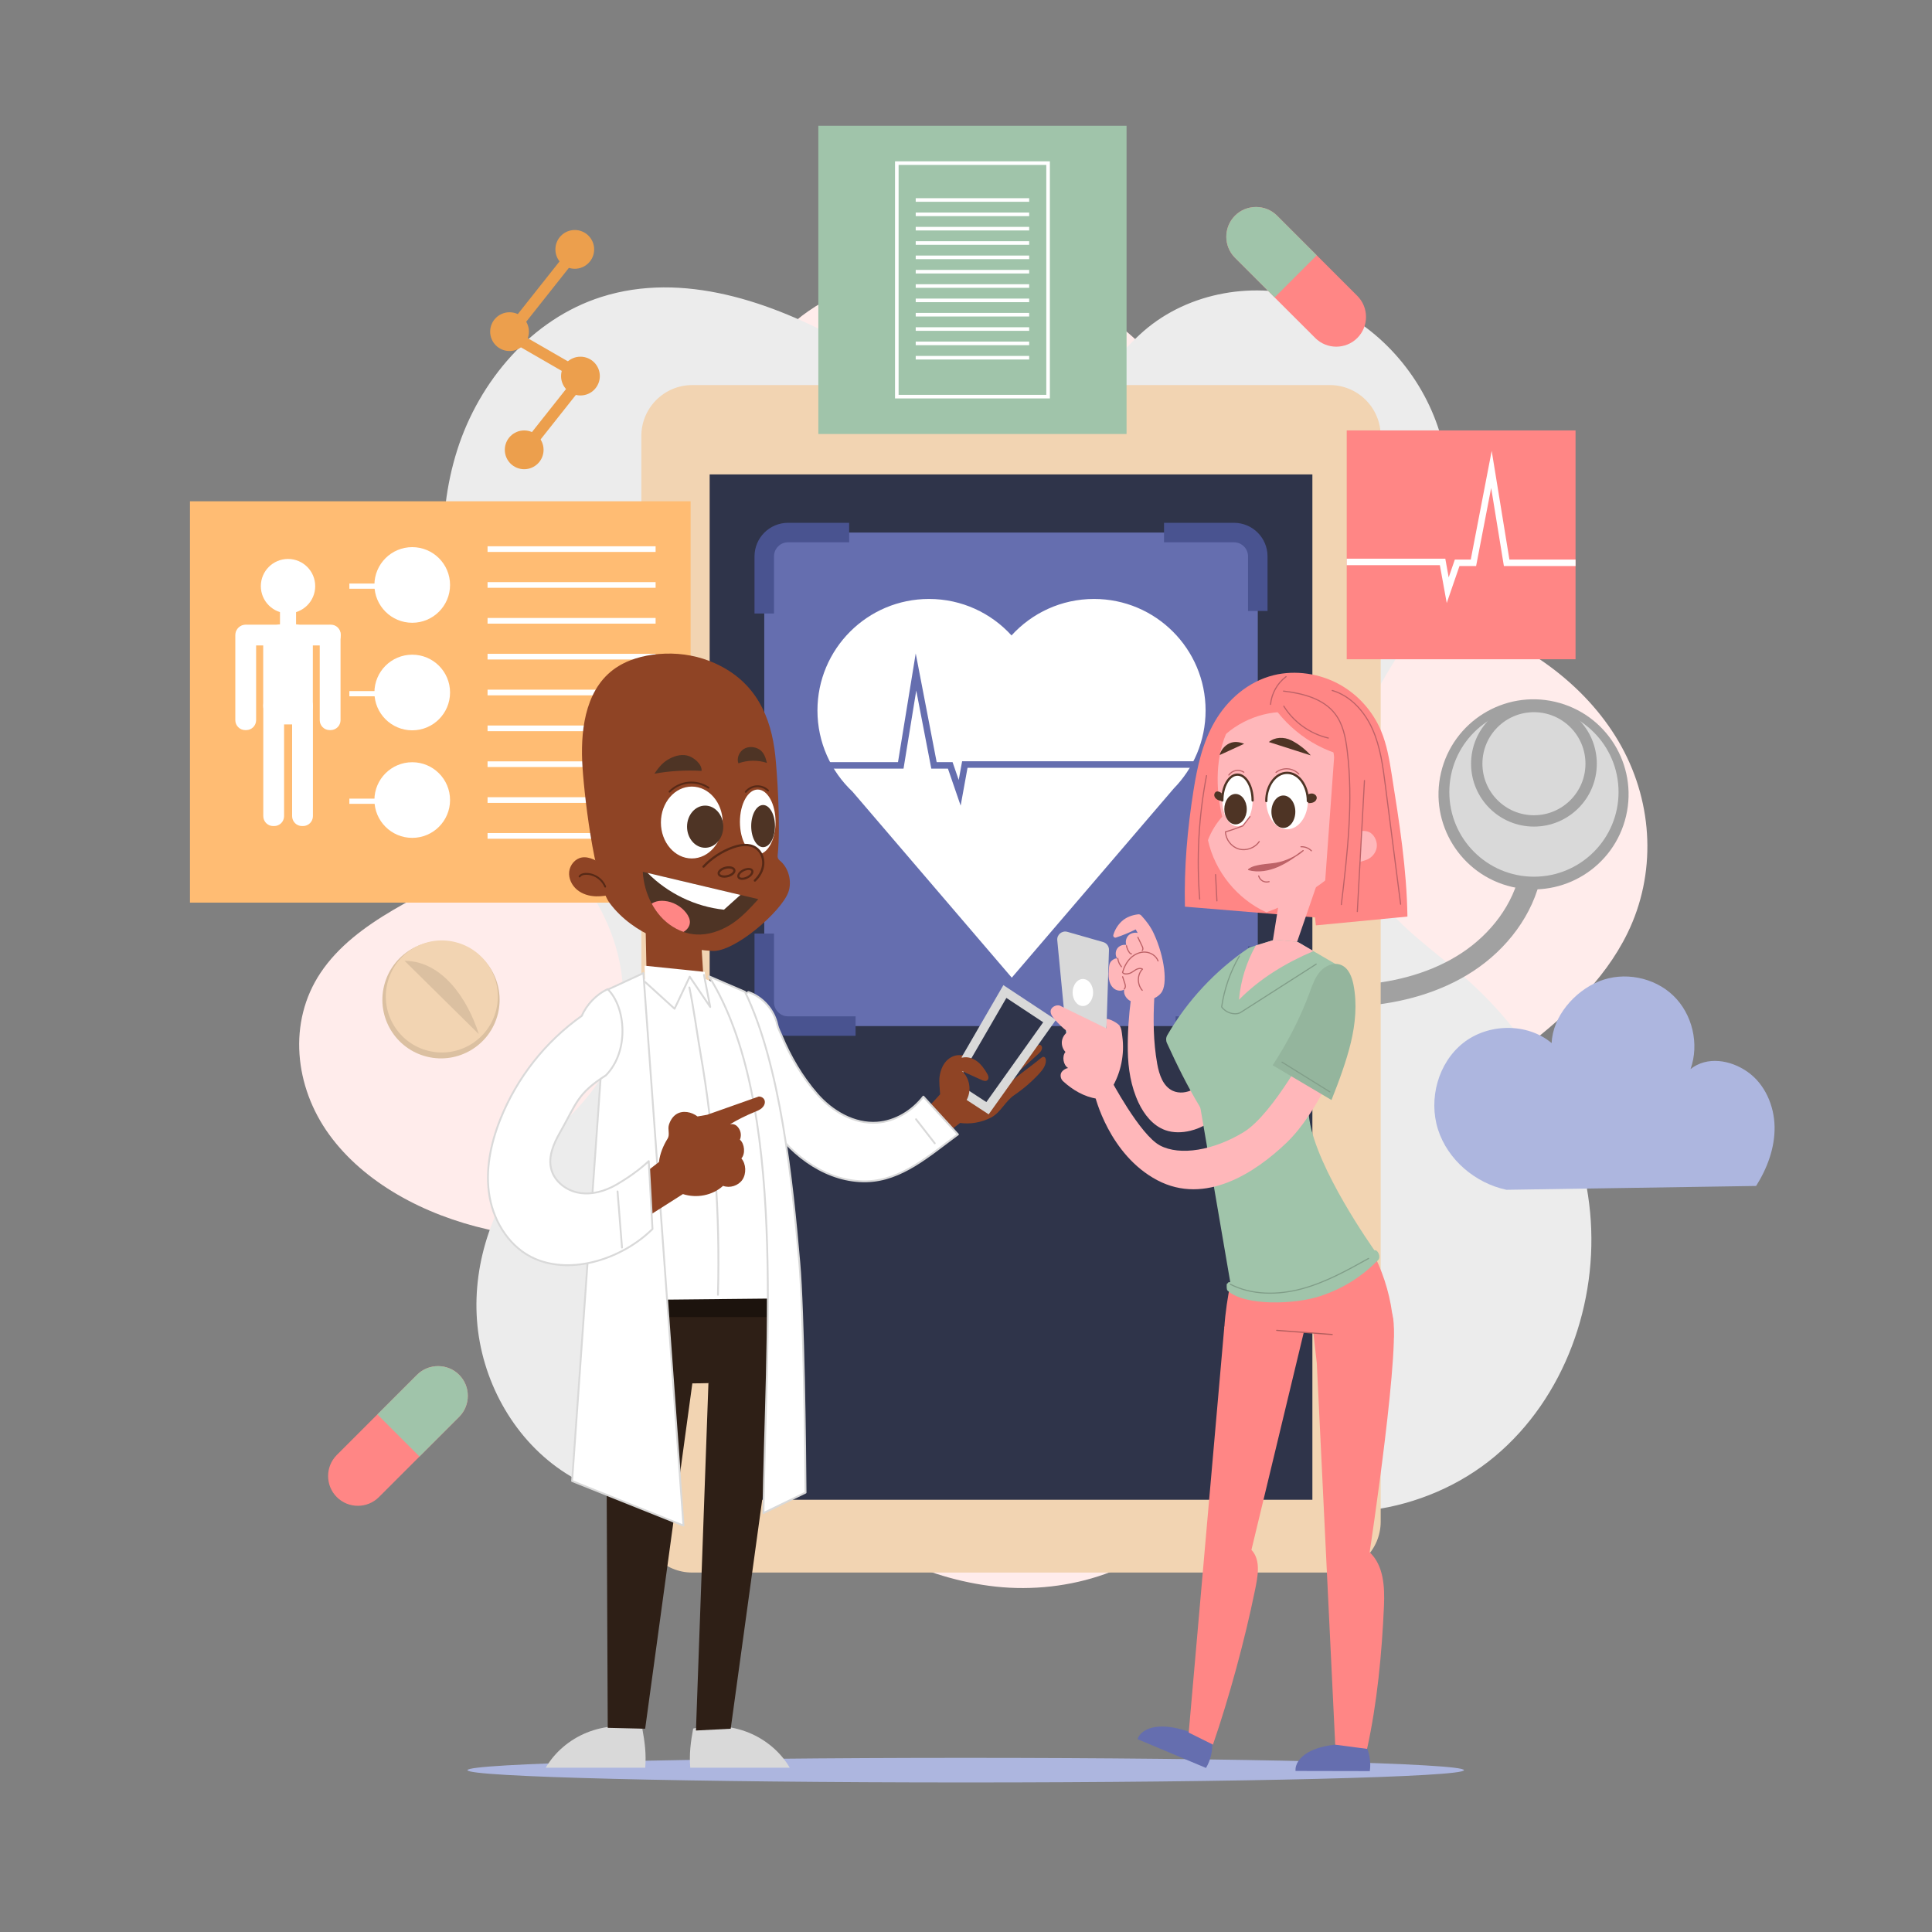 <?xml version="1.0" encoding="utf-8"?>
<!-- Generator: Adobe Illustrator 27.5.0, SVG Export Plug-In . SVG Version: 6.00 Build 0)  -->
<svg version="1.1" xmlns="http://www.w3.org/2000/svg" xmlns:xlink="http://www.w3.org/1999/xlink" x="0px" y="0px"
	 viewBox="0 0 500 500" style="enable-background:new 0 0 500 500;" xml:space="preserve">
<rect x="0" y="0" width="500" height="500" fill="#808080" stroke="none"/>
<g id="BACKGROUND">
	<g>
		<path style="fill:#FFECEB;" d="M126.198,318.161c-16.462-3.723-31.939-12.055-40.983-24.505
			c-9.044-12.45-10.758-29.191-2.242-41.916c9.092-13.587,27.11-20.246,42.326-28.822c31.915-17.987,54.448-47.926,60.525-80.419
			c3.664-19.588,2.359-41.546,17.148-56.73c7.548-7.749,18.58-12.62,30.071-14.634c18.708-3.28,38.995,0.932,53.932,11.197
			c14.938,10.265,24.248,26.393,24.751,42.874c0.362,11.839,14.142,21.206,26.782,25.796c12.64,4.59,26.636,5.685,39.507,9.769
			c18.008,5.713,33.432,17.512,41.653,32.484c8.22,14.971,8.986,32.968,1.53,48.235c-12.272,25.127-42.895,38.995-65.26,58.245
			c-19.523,16.805-33.215,38.6-38.887,61.896c-2.518,10.346-3.62,21.279-9.864,30.372c-9.712,14.145-30.579,20.661-49.471,18.611
			c-18.892-2.05-35.835-11.37-49.583-22.747c-13.748-11.377-24.859-24.87-36.967-37.562
			C159.059,337.614,144.617,322.327,126.198,318.161z"/>
		<path style="fill:#ECECEC;" d="M320.907,385.166c20.808,10.929,47.945,6.817,65.971-8.265c18.026-15.082,26.85-39.75,24.641-63.15
			c-2.209-23.4-14.738-45.233-32.399-60.741c-8.523-7.484-18.432-13.87-24.305-23.575c-6.958-11.498-7.085-26.115-3.391-39.037
			c3.694-12.922,13.54-23.707,18.737-36.102c5.983-14.272,6.848-30.811,1.439-45.311c-5.409-14.499-17.272-26.663-31.964-31.525
			c-14.692-4.862-31.933-1.948-43.621,8.195c-5.798,5.031-10.237,11.66-16.746,15.729c-9.203,5.753-21.141,5.38-31.457,2.01
			s-19.511-9.401-28.998-14.673c-19.274-10.711-42.169-18.554-63.183-11.874c-17.98,5.716-31.617,21.686-37.317,39.671
			c-5.7,17.985-4.172,37.673,1.279,55.735c5.452,18.062,13.296,35.96,26.203,49.72c7.031,7.496,12.398,16.712,14.503,26.771
			c2.106,10.059,0.785,20.965-4.488,29.785c-4.699,7.86-12.137,13.644-18.051,20.637c-9.899,11.706-15.432,27.212-14.319,42.502
			c1.112,15.29,9.094,30.118,21.736,38.789c12.642,8.671,29.787,10.703,43.796,4.477c20.796-9.243,42.272-11.907,64.958-13.703
			C276.619,369.435,300.76,374.585,320.907,385.166z"/>
	</g>
</g>
<g id="OBJECTS">
	<g>
		<path style="fill:none;stroke:#A1A1A1;stroke-width:5.566;stroke-miterlimit:10;" d="M290.37,235.042
			c16.238,15.87,39.474,24.306,62.111,22.551c9.625-0.747,19.261-3.321,27.324-8.63c8.064-5.309,14.433-13.539,16.334-23.004"/>
		<g>
			
				<ellipse transform="matrix(0.227 -0.974 0.974 0.227 106.388 545.537)" style="fill:#A1A1A1;" cx="396.982" cy="205.725" rx="24.591" ry="24.591"/>
			<circle style="fill:#D9D9D9;" cx="396.982" cy="204.99" r="21.899"/>
			<circle style="fill:#A1A1A1;" cx="396.982" cy="197.65" r="16.271"/>
			<circle style="fill:#D9D9D9;" cx="396.982" cy="197.65" r="13.335"/>
		</g>
	</g>
	<g>
		<g>
			<path style="fill:#F2D4B2;" d="M344.136,406.977H179.167c-7.283,0-13.187-5.904-13.187-13.187V112.841
				c0-7.283,5.904-13.187,13.187-13.187h164.969c7.283,0,13.187,5.904,13.187,13.187V393.79
				C357.323,401.073,351.419,406.977,344.136,406.977z"/>
			<rect x="183.659" y="122.777" style="fill:#2F344A;" width="155.985" height="265.359"/>
		</g>
		<g>
			<path style="fill:#656EAF;" d="M318.184,265.55H205.119c-4.048,0-7.33-3.282-7.33-7.33V145.155c0-4.048,3.282-7.33,7.33-7.33
				h113.065c4.048,0,7.33,3.282,7.33,7.33V258.22C325.514,262.268,322.232,265.55,318.184,265.55z"/>
			<g>
				<path style="fill:none;stroke:#495390;stroke-width:5.045;stroke-miterlimit:10;" d="M221.423,265.55h-17.471
					c-3.404,0-6.163-2.759-6.163-6.163v-17.786"/>
				<path style="fill:none;stroke:#495390;stroke-width:5.045;stroke-miterlimit:10;" d="M325.514,244.927v14.46
					c0,3.404-2.759,6.163-6.163,6.163h-15.106"/>
				<path style="fill:none;stroke:#495390;stroke-width:5.045;stroke-miterlimit:10;" d="M301.251,137.825h18.1
					c3.404,0,6.163,2.759,6.163,6.163v14.127"/>
				<path style="fill:none;stroke:#495390;stroke-width:5.045;stroke-miterlimit:10;" d="M197.789,158.78v-14.792
					c0-3.403,2.759-6.163,6.163-6.163h15.809"/>
			</g>
			<g>
				<path style="fill:#FFFFFF;" d="M303.743,204.089c5.109-5.208,8.263-12.34,8.263-20.212c0-15.944-12.925-28.869-28.87-28.869
					c-8.463,0-16.075,3.642-21.355,9.443c-5.281-5.801-12.893-9.443-21.356-9.443c-15.944,0-28.87,12.925-28.87,28.869
					c0,8.276,3.488,15.733,9.067,20.996l41.224,48.145L303.743,204.089z"/>
				<polyline style="fill:none;stroke:#656EAF;stroke-width:1.682;stroke-miterlimit:10;" points="209.782,198.081 
					233.117,198.081 237.056,173.911 241.713,198.081 245.926,198.081 248.365,205.177 249.696,197.859 314.691,197.859 				"/>
			</g>
		</g>
	</g>
	<g>
		<rect x="49.165" y="129.732" style="fill:#FFBC73;" width="129.56" height="103.868"/>
		<g>
			<g>
				<g>
					<path style="fill:#FFFFFF;" d="M81.575,151.692c0,3.885-3.149,7.035-7.035,7.035c-3.885,0-7.035-3.15-7.035-7.035
						c0-3.885,3.149-7.035,7.035-7.035C78.425,144.657,81.575,147.807,81.575,151.692z"/>
					<rect x="72.461" y="156.28" style="fill:#FFFFFF;" width="4.16" height="7.83"/>
					<path style="fill:#FFFFFF;" d="M76.018,187.477h-2.956c-2.72,0-4.945-2.225-4.945-4.945v-16.046
						c0-2.72,2.225-4.945,4.945-4.945h2.956c2.72,0,4.945,2.225,4.945,4.945v16.046C80.963,185.252,78.738,187.477,76.018,187.477z"
						/>
					<path style="fill:#FFFFFF;" d="M70.964,213.78h-0.27c-1.406,0-2.556-1.15-2.556-2.556v-28.653c0-1.406,1.15-2.557,2.556-2.557
						h0.27c1.406,0,2.556,1.15,2.556,2.557v28.653C73.521,212.63,72.37,213.78,70.964,213.78z"/>
					<path style="fill:#FFFFFF;" d="M78.427,213.78h-0.27c-1.406,0-2.557-1.15-2.557-2.556v-28.653c0-1.406,1.15-2.557,2.557-2.557
						h0.27c1.406,0,2.557,1.15,2.557,2.557v28.653C80.984,212.63,79.833,213.78,78.427,213.78z"/>
				</g>
				<g>
					<path style="fill:#FFFFFF;" d="M85.574,188.945h-0.27c-1.406,0-2.557-1.15-2.557-2.557v-22.047
						c0-1.406,1.151-2.557,2.557-2.557h0.27c1.406,0,2.557,1.15,2.557,2.557v22.047C88.131,187.795,86.98,188.945,85.574,188.945z"
						/>
					<path style="fill:#FFFFFF;" d="M63.726,188.945h-0.27c-1.406,0-2.556-1.15-2.556-2.557v-22.047c0-1.406,1.15-2.557,2.556-2.557
						h0.27c1.406,0,2.557,1.15,2.557,2.557v22.047C66.282,187.795,65.132,188.945,63.726,188.945z"/>
					<path style="fill:#FFFFFF;" d="M88.182,164.219v0.27c0,1.406-1.151,2.557-2.557,2.557H63.578c-1.406,0-2.556-1.15-2.556-2.557
						v-0.27c0-1.406,1.15-2.557,2.556-2.557h22.047C87.031,161.663,88.182,162.813,88.182,164.219z"/>
				</g>
			</g>
			<g>
				<g>
					<circle style="fill:#FFFFFF;" cx="106.686" cy="151.386" r="9.787"/>
					<rect x="90.414" y="151.019" style="fill:#FFFFFF;" width="9.42" height="1.346"/>
				</g>
				<g>
					<circle style="fill:#FFFFFF;" cx="106.686" cy="179.219" r="9.787"/>
					<rect x="90.414" y="178.852" style="fill:#FFFFFF;" width="9.42" height="1.346"/>
				</g>
				<g>
					<circle style="fill:#FFFFFF;" cx="106.686" cy="207.052" r="9.787"/>
					<rect x="90.414" y="206.685" style="fill:#FFFFFF;" width="9.42" height="1.346"/>
				</g>
			</g>
			<g>
				<rect x="126.179" y="141.375" style="fill:#FFFFFF;" width="43.492" height="1.468"/>
				<rect x="126.179" y="150.652" style="fill:#FFFFFF;" width="43.492" height="1.468"/>
				<rect x="126.179" y="159.93" style="fill:#FFFFFF;" width="43.492" height="1.468"/>
				<rect x="126.179" y="169.207" style="fill:#FFFFFF;" width="43.492" height="1.468"/>
				<rect x="126.179" y="178.485" style="fill:#FFFFFF;" width="43.492" height="1.468"/>
				<rect x="126.179" y="187.762" style="fill:#FFFFFF;" width="43.492" height="1.468"/>
				<rect x="126.179" y="197.04" style="fill:#FFFFFF;" width="43.492" height="1.468"/>
				<rect x="126.179" y="206.318" style="fill:#FFFFFF;" width="43.492" height="1.468"/>
				<rect x="126.179" y="215.595" style="fill:#FFFFFF;" width="43.492" height="1.468"/>
			</g>
		</g>
	</g>
	<g>
		<rect x="348.532" y="111.395" style="fill:#FF8685;" width="59.219" height="59.219"/>
		<polygon style="fill:#FFFFFF;" points="407.751,144.813 407.751,146.492 389.205,146.492 385.911,126.285 382.015,146.492 
			377.71,146.492 374.416,156.066 372.635,146.269 348.532,146.269 348.532,144.59 374.045,144.59 374.917,149.433 376.513,144.813 
			380.632,144.813 386.05,116.683 390.634,144.813 		"/>
	</g>
	<g>
		<rect x="211.785" y="32.55" style="fill:#A0C4AA;" width="79.767" height="79.767"/>
		<g>
			
				<rect x="232.094" y="42.215" style="fill:none;stroke:#FFFFFF;stroke-width:0.928;stroke-miterlimit:10;" width="39.149" height="60.437"/>
			
				<line style="fill:none;stroke:#FFFFFF;stroke-width:0.928;stroke-miterlimit:10;" x1="236.987" y1="51.758" x2="266.35" y2="51.758"/>
			
				<line style="fill:none;stroke:#FFFFFF;stroke-width:0.928;stroke-miterlimit:10;" x1="236.987" y1="55.469" x2="266.35" y2="55.469"/>
			
				<line style="fill:none;stroke:#FFFFFF;stroke-width:0.928;stroke-miterlimit:10;" x1="236.987" y1="59.18" x2="266.35" y2="59.18"/>
			
				<line style="fill:none;stroke:#FFFFFF;stroke-width:0.928;stroke-miterlimit:10;" x1="236.987" y1="62.891" x2="266.35" y2="62.891"/>
			
				<line style="fill:none;stroke:#FFFFFF;stroke-width:0.928;stroke-miterlimit:10;" x1="236.987" y1="66.602" x2="266.35" y2="66.602"/>
			
				<line style="fill:none;stroke:#FFFFFF;stroke-width:0.928;stroke-miterlimit:10;" x1="236.987" y1="70.313" x2="266.35" y2="70.313"/>
			
				<line style="fill:none;stroke:#FFFFFF;stroke-width:0.928;stroke-miterlimit:10;" x1="236.987" y1="74.024" x2="266.35" y2="74.024"/>
			
				<line style="fill:none;stroke:#FFFFFF;stroke-width:0.928;stroke-miterlimit:10;" x1="236.987" y1="77.735" x2="266.35" y2="77.735"/>
			
				<line style="fill:none;stroke:#FFFFFF;stroke-width:0.928;stroke-miterlimit:10;" x1="236.987" y1="81.446" x2="266.35" y2="81.446"/>
			
				<line style="fill:none;stroke:#FFFFFF;stroke-width:0.928;stroke-miterlimit:10;" x1="236.987" y1="85.157" x2="266.35" y2="85.157"/>
			
				<line style="fill:none;stroke:#FFFFFF;stroke-width:0.928;stroke-miterlimit:10;" x1="236.987" y1="88.868" x2="266.35" y2="88.868"/>
			
				<line style="fill:none;stroke:#FFFFFF;stroke-width:0.928;stroke-miterlimit:10;" x1="236.987" y1="92.579" x2="266.35" y2="92.579"/>
		</g>
	</g>
	<g>
		<circle style="fill:#EC9F4D;" cx="148.751" cy="64.542" r="5.016"/>
		<circle style="fill:#EC9F4D;" cx="131.868" cy="85.83" r="5.016"/>
		<circle style="fill:#EC9F4D;" cx="150.219" cy="97.33" r="5.016"/>
		<circle style="fill:#EC9F4D;" cx="135.66" cy="116.415" r="5.016"/>
		
			<rect x="139.086" y="63.197" transform="matrix(0.784 0.621 -0.621 0.784 77.186 -71.017)" style="fill:#EC9F4D;" width="2.936" height="24.224"/>
		
			<rect x="141.533" y="95.25" transform="matrix(0.784 0.621 -0.621 0.784 97.623 -65.602)" style="fill:#EC9F4D;" width="2.936" height="24.224"/>
		
			<rect x="140.065" y="79.957" transform="matrix(0.5 -0.866 0.866 0.5 -8.968 168.605)" style="fill:#EC9F4D;" width="2.936" height="24.224"/>
	</g>
	<g>
		<path style="fill:#FF8685;" d="M351.276,87.465c-1.503,1.503-3.47,2.255-5.455,2.255c-1.967,0-3.952-0.752-5.446-2.255
			l-10.502-10.493l-10.261-10.261c-2.997-2.997-2.997-7.904,0-10.901c1.494-1.503,3.479-2.245,5.446-2.245
			c1.985,0,3.952,0.742,5.455,2.245l20.763,20.763C354.272,79.57,354.272,84.468,351.276,87.465z"/>
		<path style="fill:#A0C4AA;" d="M340.773,66.071l-10.901,10.901l-10.261-10.261c-2.997-2.997-2.997-7.904,0-10.901
			c1.494-1.503,3.479-2.245,5.446-2.245c1.985,0,3.952,0.742,5.455,2.245L340.773,66.071z"/>
	</g>
	<g>
		<path style="fill:#FF8685;" d="M87.162,387.446c1.503,1.503,3.47,2.255,5.455,2.255c1.967,0,3.952-0.752,5.446-2.255
			l10.502-10.493l10.261-10.261c2.997-2.997,2.997-7.904,0-10.901c-1.494-1.503-3.479-2.245-5.446-2.245
			c-1.985,0-3.952,0.742-5.455,2.245l-20.763,20.763C84.166,379.551,84.166,384.45,87.162,387.446z"/>
		<path style="fill:#A0C4AA;" d="M97.664,366.052l10.901,10.901l10.261-10.261c2.997-2.997,2.997-7.904,0-10.901
			c-1.494-1.503-3.479-2.245-5.446-2.245c-1.985,0-3.952,0.742-5.455,2.245L97.664,366.052z"/>
	</g>
	<g>
		
			<ellipse transform="matrix(0.239 -0.971 0.971 0.239 -164.343 307.729)" style="fill:#DBC0A1;" cx="114.128" cy="258.698" rx="15.17" ry="15.17"/>
		
			<ellipse transform="matrix(0.239 -0.971 0.971 0.239 -163.348 307.286)" style="fill:#F2D4B2;" cx="114.342" cy="257.842" rx="14.497" ry="14.497"/>
		<path style="fill:#DBC0A1;" d="M123.915,267.629l-19.208-18.963C114.354,248.666,121.017,258.43,123.915,267.629z"/>
	</g>
	<path style="fill:#ADB6DF;" d="M389.861,307.918c-8.076-1.72-15.222-7.779-17.718-15.65c-2.496-7.871,0.053-17.237,6.535-22.352
		c6.482-5.115,16.563-5.272,22.89,0.033c0.254-6.881,5.899-13.408,12.282-15.99c6.383-2.582,14.219-1.072,19.186,3.697
		c4.967,4.769,6.793,12.537,4.473,19.02c4.264-3.384,10.361-2.396,14.803,0.751c4.442,3.147,6.842,8.682,6.948,14.124
		c0.106,5.442-1.873,10.771-4.779,15.373L389.861,307.918z"/>
	<path style="fill:#ADB6DF;" d="M378.875,458.115c0,1.757-57.732,3.181-128.948,3.181c-71.216,0-128.948-1.424-128.948-3.181
		c0-1.757,57.732-3.181,128.948-3.181C321.143,454.934,378.875,456.358,378.875,458.115z"/>
	<g>
		<g>
			<path style="fill:#8F4425;" d="M239.61,287.237l3.69-4.036c-0.072-1.448-0.339-3.247-0.124-4.68
				c0.215-1.433,0.739-2.857,1.721-3.923c0.982-1.066,2.47-1.723,3.899-1.482l3.497-0.638c2.881-2.519,6.578-4.978,10.03-6.631
				c0.316-0.151,0.683-0.3,1.003-0.158c0.32,0.142,0.377,0.723,0.033,0.788c-2.035,2.487-4.12,4.959-6.611,6.989l9.381-6.867
				c0.557-0.438,1.371-0.381,1.737,0.226c0.378,0.179,0.41,1.103,0.003,1.199l-8.197,8.144c-0.126,0.246-0.008,0.255,0.21,0.426
				c0.218,0.171,0.557,0.162,0.765-0.019l8.019-6.056c0.313-0.233,0.687-0.157,0.885,0.179c0.198,0.336,0.146,0.775-0.033,1.121
				c-0.18,0.347-0.47,0.621-0.755,0.887c-2.286,2.131-4.636,4.193-7.046,6.182c-0.027,0.154,0.484,0.369,0.637,0.4
				s0.32-0.077,0.355-0.229c2.119-1.762,4.581-3.471,6.699-5.234c0.203-0.169,0.44-0.349,0.703-0.315
				c0.387,0.05,0.558,0.52,0.566,0.909c0.028,1.353-0.888,2.527-1.809,3.519c-1.916,2.064-4.066,3.909-6.396,5.49
				c-2.337,1.586-3.474,4.477-5.979,5.784c-2.504,1.307-5.426,1.798-8.22,1.381c0.182-0.079,0.364-0.159,0.546-0.238l-4.827,3.683
				L239.61,287.237z"/>
			<polygon style="fill:#D9D9D9;" points="244.568,281.011 259.672,254.952 273.278,263.946 255.867,288.39 			"/>
			<polygon style="fill:#2F344A;" points="247.693,280.268 260.45,258.26 269.979,264.56 255.267,285.214 			"/>
			<path style="fill:#8F4425;" d="M244.185,278.931c-0.57,1.304-0.547,2.853,0.06,4.14c0.607,1.287,1.789,2.289,3.158,2.677
				c0.595,0.169,0.484,0.398,1.094,0.293c0.834-0.143,1.442-0.879,1.808-1.641c1.152-2.396,0.613-5.5-1.398-7.24
				c1.705,0.775,3.41,1.55,5.115,2.325c0.474,0.215,1.066,0.42,1.477,0.1c0.264-0.205,0.353-0.577,0.303-0.908
				c-0.05-0.331-0.216-0.631-0.385-0.92c-0.681-1.163-1.478-2.29-2.559-3.095c-1.081-0.805-2.487-1.257-3.8-0.95
				c-0.464-0.169-1.288,0.046-1.515,0.484"/>
		</g>
		<g>
			
				<path style="fill:#FFFFFF;stroke:#D9D9D9;stroke-width:0.482;stroke-linecap:round;stroke-linejoin:round;stroke-miterlimit:10;" d="
				M247.911,293.579l-8.944-9.77c-2.9,3.705-7.248,6.394-11.941,6.734c-5.938,0.43-11.649-2.9-15.556-7.392
				c-3.907-4.492-6.929-9.674-9.218-15.17c-0.384-0.922-0.887-1.802-1.095-2.78c-0.816-3.844-3.746-7.169-7.458-8.462
				c-2.777,1.226-4.557,4.285-4.142,7.292c1.35,9.786,4.604,19.161,10.16,27.33c5.556,8.169,14.649,14.583,24.525,14.356
				C233.386,305.507,240.534,298.987,247.911,293.579z"/>
			
				<line style="fill:none;stroke:#D9D9D9;stroke-width:0.482;stroke-linecap:round;stroke-linejoin:round;stroke-miterlimit:10;" x1="241.916" y1="295.885" x2="237.073" y2="289.659"/>
		</g>
		<g>
			<path style="fill:#D9D9D9;" d="M166.229,447.355c-4.734-1.149-9.874-0.776-14.362,1.043c-4.488,1.818-8.295,5.07-10.637,9.085
				h25.753C167.277,453.952,166.87,450.846,166.229,447.355z"/>
			<path style="fill:#D9D9D9;" d="M179.389,447.355c4.734-1.149,9.874-0.776,14.362,1.043c4.488,1.818,8.295,5.07,10.637,9.085
				h-25.753C178.34,453.952,178.748,450.846,179.389,447.355z"/>
			<g>
				<path style="fill:#2E1F16;" d="M202.568,340.159c0.035,1.294,0,2.577-0.152,3.859c-0.478,4.104-2.215,8.231-5.514,10.714
					c-3.777,2.856-8.849,3.089-13.582,3.218c-6.587,0.175-13.559,0.257-19.26-3.031c-5.2-2.996-8.476-8.814-8.872-14.76
					c-0.152-2.472,0.175-4.966,1.073-7.286l21.311-0.548l24.04-0.618c0.035,0.21,0.07,0.408,0.093,0.618
					C202.113,334.924,202.498,337.547,202.568,340.159z"/>
				<polygon style="fill:#2E1F16;" points="156.822,344.773 157.283,447.162 166.969,447.393 179.191,357.918 				"/>
				<polygon style="fill:#2E1F16;" points="202.713,348.463 183.342,357.918 180.113,447.854 189.107,447.393 				"/>
				<path style="fill:#1C130D;" d="M203.029,340.851h-47.38c-0.152-2.471,0.175-4.966,1.073-7.286l21.312-0.548h24.133
					C202.574,335.616,202.959,338.239,203.029,340.851z"/>
			</g>
		</g>
		<g>
			<path style="fill:#8F4425;" d="M201.73,222.646c-0.367-0.286-0.522-0.759-0.474-1.222c0.843-8.167-0.225-22.256-0.619-25.93
				c-1.061-9.902-4.949-19.027-15.567-23.825c-4.067-1.838-8.539-2.671-12.999-2.505c-4.13,0.154-8.387,1.047-11.96,3.207
				c-8.333,5.037-9.81,15.642-9.445,24.537c0.308,7.502,3.056,31.46,7.181,36.898c6.075,8.009,16.468,11.727,26.505,12.297
				c5.783,0.329,17.824-10.177,19.657-15.169C205.043,228.117,204.088,224.487,201.73,222.646z"/>
			<ellipse style="fill:#FFFFFF;" cx="179.037" cy="212.867" rx="7.994" ry="9.301"/>
			<path style="fill:#4E3425;" d="M187.185,213.945c0,3.013-2.099,5.456-4.689,5.456c-2.59,0-4.689-2.443-4.689-5.456
				s2.099-5.455,4.689-5.455C185.086,208.49,187.185,210.932,187.185,213.945z"/>
			<ellipse style="fill:#FFFFFF;" cx="196.102" cy="212.713" rx="4.612" ry="8.379"/>
			<path style="fill:#4E3425;" d="M200.561,213.792c0,3.013-1.377,5.455-3.075,5.455c-1.698,0-3.075-2.442-3.075-5.455
				c0-3.013,1.377-5.455,3.075-5.455C199.184,208.336,200.561,210.779,200.561,213.792z"/>
			<path style="fill:#4E3425;" d="M196.256,232.701c-2.133,2.355-4.419,4.838-7.1,6.54c-2.693,1.691-5.841,2.786-9.012,2.6
				c-1.119-0.07-2.215-0.291-3.264-0.664c-2.577-0.898-4.896-2.611-6.575-4.78c-0.618-0.793-1.166-1.632-1.644-2.53
				c-1.364-2.53-2.145-5.386-2.308-8.243l1.247,0.292l24.016,5.689L196.256,232.701z"/>
			<path style="fill:#FFFFFF;" d="M191.616,231.605l-4.255,3.824c-7.415-0.781-14.515-4.22-19.761-9.513L191.616,231.605z"/>
			<path style="fill:#FF8685;" d="M178.536,238.822c-0.082,1.003-0.769,1.877-1.656,2.355c-2.577-0.898-4.896-2.611-6.575-4.78
				c-0.618-0.793-1.166-1.632-1.644-2.53c0.21-0.14,0.431-0.268,0.665-0.373c0.816-0.35,1.737-0.42,2.635-0.338
				c2.18,0.198,4.267,1.352,5.619,3.089C178.151,236.992,178.605,237.889,178.536,238.822z"/>
			<path style="fill:#4E3425;" d="M181.573,199.503c-4.081-0.238-8.189,0.006-12.213,0.725c0.964-1.425,1.936-2.689,3.404-3.585
				c1.503-0.917,3.31-1.507,5.028-1.123S181.707,197.748,181.573,199.503z"/>
			<path style="fill:#4E3425;" d="M198.478,197.437c-2.38-0.785-5.025-0.745-7.38,0.111c-0.523-1.297,0.212-2.985,1.404-3.716
				c1.192-0.731,2.792-0.629,3.985,0.099C197.681,194.66,198.158,196.076,198.478,197.437z"/>
			
				<path style="fill:#8F4425;stroke:#572916;stroke-width:0.583;stroke-linecap:round;stroke-linejoin:round;stroke-miterlimit:10;" d="
				M182.07,224.28c2.082-2.212,4.69-3.927,7.547-4.96c1.928-0.698,4.208-1.047,5.929,0.068c1.371,0.888,2.092,2.601,1.983,4.231
				c-0.109,1.63-0.971,3.153-2.167,4.265"/>
			
				<path style="fill:#8F4425;stroke:#572916;stroke-width:0.583;stroke-linecap:round;stroke-linejoin:round;stroke-miterlimit:10;" d="
				M190.048,225.179c0.144,0.598-0.642,1.301-1.756,1.57c-1.114,0.269-2.135,0.001-2.279-0.597c-0.144-0.598,0.642-1.301,1.756-1.57
				C188.884,224.313,189.904,224.581,190.048,225.179z"/>
			
				<path style="fill:#8F4425;stroke:#572916;stroke-width:0.551;stroke-linecap:round;stroke-linejoin:round;stroke-miterlimit:10;" d="
				M194.667,225.314c0.25,0.525-0.339,1.329-1.316,1.795s-1.973,0.419-2.223-0.106c-0.25-0.525,0.339-1.329,1.316-1.795
				C193.421,224.742,194.417,224.79,194.667,225.314z"/>
			<path style="fill:#8F4425;" d="M154.281,231.97c-1.77-0.041-3.567-0.565-4.93-1.696c-1.363-1.13-2.234-2.91-2.047-4.671
				c0.187-1.761,1.546-3.399,3.292-3.691c0.979-0.164,1.986,0.079,2.9,0.463c1.833,0.77,3.38,2.156,4.423,3.842
				c0.642,1.038,2.398,4.418,0.775,5.06C157.353,231.807,155.712,232.003,154.281,231.97z"/>
			
				<path style="fill:none;stroke:#572916;stroke-width:0.482;stroke-linecap:round;stroke-linejoin:round;stroke-miterlimit:10;" d="
				M149.992,226.839c0.297-0.485,0.923-0.649,1.49-0.678c2.169-0.111,4.334,1.279,5.135,3.298"/>
			
				<path style="fill:none;stroke:#572916;stroke-width:0.482;stroke-linecap:round;stroke-linejoin:round;stroke-miterlimit:10;" d="
				M173.281,204.881c1.284-1.303,3.031-2.14,4.852-2.325c1.82-0.185,3.7,0.284,5.22,1.302"/>
			
				<path style="fill:none;stroke:#572916;stroke-width:0.482;stroke-linecap:round;stroke-linejoin:round;stroke-miterlimit:10;" d="
				M193.007,204.933c0.677-0.846,1.722-1.388,2.805-1.452c1.082-0.064,2.184,0.349,2.957,1.109"/>
		</g>
		<polygon style="fill:#8F4425;" points="182.306,257.023 167.429,256.801 167.29,250.133 167.08,239.85 181.385,242.38 
			181.967,251.648 		"/>
		<g>
			<polygon style="fill:#FFFFFF;" points="182.765,257.234 166.978,256.999 166.83,249.922 182.407,251.53 			"/>
			<path style="fill:#FFFFFF;" d="M159.359,336.471l-0.231-79.098l8.994-4.612l14.067,0.461l10.147,4.151
				c10.134,24.877,14.073,51.839,12.271,78.64L159.359,336.471z"/>
			
				<polyline style="fill:none;stroke:#D9D9D9;stroke-width:0.482;stroke-linecap:round;stroke-linejoin:round;stroke-miterlimit:10;" points="
				166.969,254.145 174.579,261.064 178.499,252.762 183.803,260.602 182.189,252.301 			"/>
			
				<path style="fill:none;stroke:#D9D9D9;stroke-width:0.482;stroke-linecap:round;stroke-linejoin:round;stroke-miterlimit:10;" d="
				M185.807,335.086c0.573-20.913-0.943-41.883-4.518-62.496c-0.909-5.242-1.781-11.836-2.878-17.042"/>
		</g>
		<g>
			
				<polygon style="fill:#FFFFFF;stroke:#D9D9D9;stroke-width:0.482;stroke-linecap:round;stroke-linejoin:round;stroke-miterlimit:10;" points="
				166.508,251.839 176.885,394.815 148.059,383.284 157.053,256.221 			"/>
			
				<path style="fill:#FFFFFF;stroke:#D9D9D9;stroke-width:0.482;stroke-linecap:round;stroke-linejoin:round;stroke-miterlimit:10;" d="
				M208.478,386.282l-10.9,5.3c0.523-44.272,6.288-106.305-14.098-138.92l9.317,4.02c9.224,18.91,12.265,49.433,14.067,70.104
				C207.96,339.363,208.428,375.539,208.478,386.282z"/>
		</g>
		<g>
			<path style="fill:#8F4425;" d="M166.046,304.187l4.497-3.459c0.222-2.107,1.121-4.281,2.247-6.076
				c0.619-0.986-0.023-2.386,0.311-3.502c0.334-1.116,0.969-2.182,1.952-2.807c1.646-1.047,3.914-0.596,5.459,0.595l2.484-0.432
				l13.375-4.727c0.714,0,1.386,0.42,1.54,1.118c0.153,0.698-0.224,1.425-0.763,1.893s-1.222,0.732-1.883,1.002
				c-2.184,0.891-4.301,1.947-6.327,3.156c0.094-0.008,0.189-0.016,0.283-0.023c0.954-0.079,1.603,0.433,2.088,1.259
				c0.485,0.826,0.554,1.883,0.181,2.764c1.22,1.058,1.465,3.659,0.374,4.849c1.243,1.412,1.327,3.977,0.26,5.526
				c-1.067,1.549-3.235,2.232-4.998,1.575c-2.762,2.509-6.836,3.261-10.391,2.128l-10.342,6.578L166.046,304.187z"/>
			
				<path style="fill:#FFFFFF;stroke:#D9D9D9;stroke-width:0.482;stroke-linecap:round;stroke-linejoin:round;stroke-miterlimit:10;" d="
				M157.271,256.003c4.638,4.499,5.701,15.976-0.449,22.279c-7.502,4.791-7.555,7.186-11.956,14.923
				c-1.623,2.852-3.025,6.158-2.214,9.338c0.828,3.247,3.932,5.6,7.235,6.162c3.303,0.561,6.72-0.439,9.622-2.114
				c2.902-1.675,5.939-3.799,8.382-6.093l0.971,17.571c-7.611,7.535-20.566,11.957-30.398,7.709
				c-6.311-2.727-10.518-9.179-11.739-15.945c-1.221-6.766,0.216-13.782,2.76-20.169c4.261-10.701,11.682-20.12,21.088-26.768
				C151.781,260.022,154.421,257.259,157.271,256.003z"/>
			
				<line style="fill:none;stroke:#D9D9D9;stroke-width:0.482;stroke-linecap:round;stroke-linejoin:round;stroke-miterlimit:10;" x1="160.973" y1="322.866" x2="159.82" y2="308.338"/>
		</g>
	</g>
	<g>
		<path style="fill:#656EAF;" d="M353.378,451.412c-2.611-0.076-5.24-0.151-7.825,0.112c-2.585,0.263-5.154,0.888-7.138,2.066
			c-1.984,1.178-3.314,2.964-3.117,4.77l0.056-0.038l19.157,0.038C354.84,456.035,354.421,453.634,353.378,451.412z"/>
		<path style="fill:#656EAF;" d="M313.748,450.695c-2.379-1.077-4.776-2.16-7.263-2.915c-2.487-0.755-5.097-1.169-7.383-0.847
			c-2.286,0.322-4.2,1.457-4.715,3.199l0.066-0.014l17.66,7.424C313.314,455.524,313.853,453.147,313.748,450.695z"/>
		<g>
			<path style="fill:#FF8685;" d="M360.672,346.197l-43.815-2.614c0.476-7.676,2.472-16.213,4.568-23.613
				c1.243-4.388,3.021-9.032,6.889-11.448c3.259-2.035,7.505-2.05,11.106-0.709c3.601,1.341,6.632,3.894,9.221,6.734
				C356.273,322.922,360.833,334.868,360.672,346.197z"/>
			<path style="fill:#FF8685;" d="M353.795,452.61c2.62-11.926,3.841-24.745,4.373-36.956c0.22-5.052-0.078-10.496-3.703-13.94
				c0,0,8.609-56.728,5.688-61.955c-2.921-5.227-20.447,3.536-20.447,3.536l1.076,9.422l4.771,98.806L353.795,452.61z"/>
			<path style="fill:#FF8685;" d="M337.708,343.603L323.871,401.1c2.553,2.729,1.62,7.007,0.872,10.669
				c-2.561,12.547-6.65,27.636-10.832,39.74l-6.272-3.114l9.217-105.08L337.708,343.603z"/>
			
				<line style="fill:none;stroke:#B35E5D;stroke-width:0.291;stroke-linecap:round;stroke-linejoin:round;stroke-miterlimit:10;" x1="344.78" y1="345.371" x2="330.405" y2="344.295"/>
		</g>
		<g>
			<path style="fill:#FFB7BA;" d="M312.597,278.273c-1.029,1.47-2.277,2.837-3.862,3.679c-1.585,0.843-3.55,1.1-5.186,0.363
				c-2.557-1.153-3.564-4.22-4.061-6.981c-1.025-5.691-1.06-11.517-0.755-17.29l-6.032,0.35c-0.581,4.563-0.896,8.944-0.827,13.544
				c0.069,4.6,0.811,9.251,2.768,13.414c1.45,3.084,3.734,5.993,6.946,7.135c2.058,0.731,4.335,0.671,6.459,0.159
				c3.039-0.733,5.875-2.41,7.828-4.851L312.597,278.273z"/>
			<path style="fill:#FFB7BA;" d="M296.77,258.794c1.433-0.056,2.796-0.69,3.712-1.794c1.817-2.189,0.896-9.387-1.843-15.325
				c-0.845-1.876-2.068-3.438-3.28-4.743c-0.208-0.224-0.511-0.34-0.814-0.304c-1.561,0.186-3.072,0.724-4.227,1.79
				c-1.033,0.954-1.794,2.197-2.186,3.546c-0.121,0.415,0.274,0.81,0.685,0.675c1.748-0.576,3.454-1.281,5.1-2.106
				c0.154,0.346,0.36,0.566,0.514,0.912c-0.835-0.186-1.867,0.068-2.442,0.702s-0.777,1.583-0.511,2.397
				c-0.896-0.148-1.895,0.234-2.381,1.001s-0.463,1.824,0.054,2.57c-0.477-0.294-1.435,0.401-1.747,0.865
				c-0.312,0.464-0.368,1.05-0.413,1.608c-0.078,0.943-0.155,1.897,0.002,2.83c0.157,0.933,0.574,1.857,1.322,2.437
				c0.747,0.58,1.86,0.736,2.65,0.216c-0.345,1.225,0.673,2.721,1.886,3.107C294.038,259.556,295.515,258.843,296.77,258.794z"/>
			
				<path style="fill:none;stroke:#BD6267;stroke-width:0.291;stroke-linecap:round;stroke-linejoin:round;stroke-miterlimit:10;" d="
				M299.703,248.68c-0.505-1.326-1.899-2.206-3.316-2.28c-1.417-0.075-2.814,0.577-3.823,1.575
				c-1.008,0.998-1.657,2.315-2.047,3.679c0.264,0.548,1.292,0.439,1.865,0.236c0.573-0.202,1.036-0.628,1.563-0.932
				c0.527-0.304,1.215-0.476,1.727-0.147c-1.417,1.415-1.402,3.985-0.063,5.473"/>
			
				<path style="fill:none;stroke:#BD6267;stroke-width:0.291;stroke-linecap:round;stroke-linejoin:round;stroke-miterlimit:10;" d="
				M292.822,246.858c-0.207,0.026-0.383-0.146-0.509-0.313c-0.395-0.522-0.663-1.138-0.777-1.782"/>
			
				<path style="fill:none;stroke:#BD6267;stroke-width:0.291;stroke-linecap:round;stroke-linejoin:round;stroke-miterlimit:10;" d="
				M290.235,250.193c-0.514-0.606-0.851-1.36-0.959-2.148"/>
			
				<path style="fill:none;stroke:#BD6267;stroke-width:0.291;stroke-linecap:round;stroke-linejoin:round;stroke-miterlimit:10;" d="
				M290.968,255.935c0.2-0.191,0.278-0.483,0.269-0.759c-0.009-0.277-0.096-0.544-0.182-0.807c-0.173-0.529-0.345-1.058-0.517-1.587
				"/>
			
				<path style="fill:none;stroke:#BD6267;stroke-width:0.291;stroke-linecap:round;stroke-linejoin:round;stroke-miterlimit:10;" d="
				M294.478,242.569c0.359,0.748,0.719,1.496,1.078,2.243c0.091,0.189,0.183,0.382,0.213,0.59c0.029,0.208-0.014,0.437-0.162,0.586"
				/>
		</g>
		<g>
			<path style="fill:#FF8685;" d="M364.243,237.21c-0.177-12.257-2.108-24.433-4.036-36.569c-0.619-3.898-1.249-7.834-2.8-11.519
				c-2.067-4.911-5.831-9.304-10.839-12.045c-5.009-2.742-11.271-3.736-16.933-2.339c-6.7,1.653-12.015,6.442-15.222,11.95
				c-3.207,5.507-4.556,11.714-5.531,17.86c-1.602,10.1-2.453,19.9-2.229,30.098l33.668,2.78l0.231,2.059l21.446-2.059
				C362.461,237.425,363.781,237.24,364.243,237.21z"/>
			<path style="fill:#FFB7BA;" d="M345.837,224.892c2.363-5.766,4.74-11.583,5.879-17.709c1.139-6.126,0.964-12.665-1.641-18.326
				c-2.605-5.661-7.918-10.279-14.109-10.99c-7.433-0.854-14.725,4.14-18.085,10.826c-3.359,6.686-3.342,15.403-1.57,22.672
				c-1.578,1.757-2.865,3.847-3.69,6.06c1.786,8.108,7.554,15.239,15.11,18.68c5.626-2.011,11.277-5.032,15.938-8.77
				C344.457,226.702,345.454,225.827,345.837,224.892z"/>
			<path style="fill:#FFFFFF;" d="M338.476,207.315c0,4.033-2.409,7.302-5.381,7.302c-2.972,0-5.381-3.269-5.381-7.302
				c0-4.033,2.409-7.303,5.381-7.303C336.067,200.012,338.476,203.282,338.476,207.315z"/>
			
				<path style="fill:none;stroke:#4E3425;stroke-width:0.583;stroke-linecap:round;stroke-linejoin:round;stroke-miterlimit:10;" d="
				M327.715,207.315c0-4.033,2.409-7.303,5.381-7.303c2.972,0,5.381,3.269,5.381,7.303"/>
			<path style="fill:#4E3425;" d="M335.229,210.073c0,2.319-1.385,4.199-3.094,4.199c-1.709,0-3.094-1.88-3.094-4.199
				s1.385-4.199,3.094-4.199C333.844,205.874,335.229,207.754,335.229,210.073z"/>
			<path style="fill:#FFFFFF;" d="M324.179,207.161c0,3.694-1.755,6.688-3.92,6.688s-3.92-2.994-3.92-6.688
				c0-3.693,1.755-6.688,3.92-6.688S324.179,203.468,324.179,207.161z"/>
			
				<path style="fill:#FFFFFF;stroke:#4E3425;stroke-width:0.583;stroke-linecap:round;stroke-linejoin:round;stroke-miterlimit:10;" d="
				M316.338,207.161c0-3.693,1.755-6.688,3.92-6.688s3.92,2.994,3.92,6.688"/>
			<path style="fill:#4E3425;" d="M322.661,209.411c0,2.175-1.299,3.938-2.902,3.938c-1.603,0-2.902-1.763-2.902-3.938
				s1.299-3.938,2.902-3.938C321.362,205.473,322.661,207.236,322.661,209.411z"/>
			
				<path style="fill:none;stroke:#BD6267;stroke-width:0.291;stroke-linecap:round;stroke-linejoin:round;stroke-miterlimit:10;" d="
				M318.02,200.577c0.419-0.595,1.075-1.019,1.79-1.155c0.715-0.136,1.481,0.016,2.089,0.416"/>
			<path style="fill:#4E3425;" d="M316.152,205.256c-0.404-0.271-0.892-0.553-1.349-0.387c-0.418,0.152-0.632,0.663-0.539,1.098
				s0.431,0.785,0.82,1c0.39,0.214,0.831,0.312,1.265,0.408C316.333,206.683,316.169,205.948,316.152,205.256z"/>
			<path style="fill:#4E3425;" d="M338.293,205.722c0.436-0.27,0.96-0.437,1.464-0.34c0.504,0.097,0.964,0.506,1.01,1.017
				c0.044,0.494-0.302,0.961-0.741,1.191c-0.439,0.23-0.954,0.265-1.449,0.252C338.542,207.098,338.327,206.466,338.293,205.722z"/>
			
				<path style="fill:none;stroke:#BD6267;stroke-width:0.291;stroke-linecap:round;stroke-linejoin:round;stroke-miterlimit:10;" d="
				M330.238,199.885c0.853-0.662,1.955-0.995,3.032-0.916c1.077,0.079,2.119,0.569,2.866,1.348"/>
			<path style="fill:#4E3425;" d="M339.226,195.496l-10.838-3.459c1.548-1.335,3.927-1.367,5.758-0.457
				S337.88,193.958,339.226,195.496z"/>
			<path style="fill:#4E3425;" d="M321.988,192.499l-6.284,2.883c-0.019-0.019-0.038-0.038-0.058-0.058
				c0.417-1.287,1.298-2.376,2.525-2.943C319.4,191.812,320.737,191.983,321.988,192.499z"/>
			
				<path style="fill:none;stroke:#BD6267;stroke-width:0.291;stroke-linecap:round;stroke-linejoin:round;stroke-miterlimit:10;" d="
				M325.89,217.795c-1.12,1.662-3.36,2.476-5.286,1.92c-1.926-0.556-3.387-2.439-3.448-4.443c1.461-0.373,3.06-1.008,4.475-1.528
				l1.855-2.393"/>
			
				<path style="fill:#BD6267;stroke:#BD6267;stroke-width:0.291;stroke-linecap:round;stroke-linejoin:round;stroke-miterlimit:10;" d="
				M337.255,220.131c-2.085,1.532-4.192,3.077-6.567,4.103c-2.374,1.027-5.074,1.504-7.569,0.817c0.971-0.774,2.25-0.979,3.476-1.18
				c1.225-0.201,2.473-0.249,3.695-0.465C332.748,222.973,335.387,221.784,337.255,220.131z"/>
			
				<path style="fill:none;stroke:#BD6267;stroke-width:0.291;stroke-linecap:round;stroke-linejoin:round;stroke-miterlimit:10;" d="
				M336.69,219.141c0.992-0.051,1.998,0.337,2.698,1.041"/>
			
				<path style="fill:none;stroke:#BD6267;stroke-width:0.291;stroke-linecap:round;stroke-linejoin:round;stroke-miterlimit:10;" d="
				M325.748,226.698c0.149,0.552,0.53,1.036,1.032,1.31c0.501,0.274,1.116,0.333,1.66,0.16"/>
			<path style="fill:#FFB7BA;" d="M350.535,215.374c1.315-0.378,3.087-0.551,4.135,0.149c1.189,0.794,1.849,2.469,1.615,3.849
				c-0.239,1.41-1.297,2.629-2.629,3.148c-1.686,0.656-3.654,0.99-5.448,0.753c-2.385-0.315-3.199-2.226-2.093-4.326
				c0.787-1.495,2.119-2.695,3.687-3.324C350.021,215.535,350.269,215.45,350.535,215.374z"/>
			<polygon style="fill:#FFB7BA;" points="331.443,230.721 329.022,245.826 335.133,245.365 341.013,228.3 			"/>
			<path style="fill:#FF8685;" d="M327.536,182.146c4.161-0.688,8.59,0.443,11.911,3.042c3.322,2.598,5.486,6.625,5.82,10.829
				l-3.102,42.892l9.109-1.499c0.043-10.141,1.341-20.299,1.384-30.44c0.019-4.465,1.461-8.631,0.692-13.029
				c-0.77-4.398-2.642-9.049-5.537-12.448c-4.942-5.803-13.604-8.104-20.775-5.518c-7.171,2.586-12.37,9.886-12.47,17.508
				C317.164,188.089,321.633,183.122,327.536,182.146z"/>
			<path style="fill:#FF8685;" d="M348.932,195.839c-8.792-1.932-16.648-7.775-21.028-15.64
				C337.232,181.571,345.305,187.136,348.932,195.839z"/>
			<path style="fill:#FF8685;" d="M333.633,184.276c-7.24-0.383-14.58,2.896-19.125,8.545c0.946-2.809,1.905-5.817,3.94-7.973
				c2.034-2.156,4.77-3.729,7.72-4.018C329.117,180.541,331.801,181.945,333.633,184.276z"/>
			
				<line style="fill:none;stroke:#BD6267;stroke-width:0.291;stroke-linecap:round;stroke-linejoin:round;stroke-miterlimit:10;" x1="351.275" y1="235.91" x2="353.12" y2="202.011"/>
			
				<path style="fill:none;stroke:#BD6267;stroke-width:0.291;stroke-linecap:round;stroke-linejoin:round;stroke-miterlimit:10;" d="
				M332.244,182.76c2.557,4.118,6.8,7.153,11.523,8.244"/>
			
				<path style="fill:none;stroke:#BD6267;stroke-width:0.291;stroke-linecap:round;stroke-linejoin:round;stroke-miterlimit:10;" d="
				M328.814,182.296c0.262-2.812,1.758-5.487,4.017-7.183"/>
			
				<path style="fill:none;stroke:#BD6267;stroke-width:0.291;stroke-linecap:round;stroke-linejoin:round;stroke-miterlimit:10;" d="
				M332.17,178.854c4.977,0.588,10.328,1.934,13.369,5.917c2.034,2.664,2.704,6.107,3.113,9.434
				c1.628,13.244,0.056,26.649-1.515,39.9"/>
			
				<path style="fill:none;stroke:#BD6267;stroke-width:0.291;stroke-linecap:round;stroke-linejoin:round;stroke-miterlimit:10;" d="
				M344.782,178.695c4.788,1.39,8.409,5.493,10.433,10.049c2.023,4.557,2.681,9.582,3.316,14.527
				c1.316,10.245,2.633,20.491,3.949,30.736"/>
			
				<path style="fill:none;stroke:#BD6267;stroke-width:0.291;stroke-linecap:round;stroke-linejoin:round;stroke-miterlimit:10;" d="
				M310.481,232.68c-0.852-10.664-0.256-21.443,1.767-31.948"/>
			
				<path style="fill:none;stroke:#BD6267;stroke-width:0.291;stroke-linecap:round;stroke-linejoin:round;stroke-miterlimit:10;" d="
				M314.936,233.144c-0.115-2.268-0.231-4.535-0.346-6.803"/>
		</g>
		<g>
			<path style="fill:#A0C4AA;" d="M356.637,326.134c-4.337,4.36-8.982,7.279-14.811,9.249c-6.575,2.227-19.645,2.685-24.104-1.351
				c-0.336-0.304-0.25-1.144-0.25-1.575c0-0.35,0.133-0.128,0.308-0.443c0.221-0.42,0.658,0.063,0.576-0.404l-7.635-44.551
				c-0.035-0.268-0.128-0.513-0.268-0.746c-3.206-5.305-5.888-10.772-8.464-16.403c-0.28-0.629-0.256-1.376,0.093-1.982
				c5.188-8.954,12.416-16.718,20.985-22.536c0.175-0.128,0.385-0.221,0.595-0.292l1.341-0.408l4.535-1.387
				c0.268-0.093,0.548-0.117,0.839-0.093l4.978,0.49c0.315,0.035,0.606,0.128,0.874,0.292l3.684,2.157l6.179,3.602
				c1.038,0.618,1.387,1.97,0.734,2.984c-6.96,10.866-9.863,24.285-7.951,37.05c1.9,12.754,16.377,33.118,16.838,33.81
				C356.464,323.252,357.523,325.26,356.637,326.134z"/>
			<path style="fill:#FFB7BA;" d="M339.914,246.15c-7.135,3.031-13.827,7.065-19.271,12.591c0.431-4.92,1.924-9.746,4.36-14.048
				l4.535-1.387c0.268-0.093,0.548-0.117,0.839-0.093l4.978,0.49c0.315,0.035,0.606,0.128,0.874,0.292L339.914,246.15z"/>
			
				<path style="fill:none;stroke:#819E89;stroke-width:0.291;stroke-linecap:round;stroke-linejoin:round;stroke-miterlimit:10;" d="
				M320.748,247.424c-2.348,4.04-3.914,8.533-4.584,13.157c0.999,1.444,3.173,2.232,4.778,1.52l19.688-12.586"/>
			
				<path style="fill:none;stroke:#819E89;stroke-width:0.291;stroke-linecap:round;stroke-linejoin:round;stroke-miterlimit:10;" d="
				M318.378,332.35c5.639,2.892,12.425,2.838,18.544,1.189c6.119-1.649,11.724-4.766,17.259-7.854"/>
		</g>
		<g>
			<path style="fill:#D9D9D9;" d="M286.215,270.61L287,245.856c0.03-0.944-0.586-1.788-1.494-2.048l-9.268-2.648
				c-1.397-0.399-2.757,0.733-2.618,2.179l2.459,25.572c0.08,0.835,0.653,1.536,1.457,1.776c1.532,0.458,4.093,1.239,6.021,1.829
				C284.855,272.915,286.171,271.968,286.215,270.61z"/>
			<path style="fill:#FFFFFF;" d="M282.9,256.857c0,1.932-1.187,3.497-2.652,3.497c-1.465,0-2.652-1.566-2.652-3.497
				c0-1.932,1.187-3.497,2.652-3.497C281.713,253.359,282.9,254.925,282.9,256.857z"/>
		</g>
		<g>
			<path style="fill:#FFB7BA;" d="M283.246,283.069c0.115,0.692,3.805,15.796,16.258,22.369c12.453,6.572,25.367-1.96,33.438-9.685
				s13.375-21.677,13.375-21.677l-7.033-4.266c0,0-9.686,18.448-17.411,23.176c-7.725,4.727-16.488,6.226-21.677,3.459
				c-5.189-2.767-12.799-17.18-12.799-17.18L283.246,283.069z"/>
			<path style="fill:#FFB7BA;" d="M287.709,281.619c2.395-3.995,3.378-8.818,2.737-13.431c-0.124-0.89-0.173-2.168-0.773-2.837
				c-0.6-0.67-2.386-1.656-3.285-1.652c-0.037,0.654,0.008,1.797-0.029,2.45l-12.107-5.909c-0.947-0.277-2.294,0.429-2.349,1.414
				c-0.043,0.78,0.46,1.476,0.967,2.071c1.039,1.217,2.203,2.327,3.467,3.307c-0.825,0.559-1.411,1.478-1.521,2.468
				c-0.109,0.99,0.235,2.021,0.918,2.747c-0.943,1.136-0.577,3.407,0.698,4.154c-0.711,0.113-1.655,0.734-1.864,1.423
				c-0.208,0.689,0.009,1.488,0.537,1.977c2.446,2.261,5.531,4.088,8.831,4.547C285.484,284.562,286.906,282.958,287.709,281.619z"
				/>
		</g>
		<g>
			<path style="fill:#94B59D;" d="M344.587,284.683l-15.22-8.994c3.852-5.895,7.154-12.264,9.584-18.873
				c0.696-1.894,1.361-3.863,2.693-5.379c1.331-1.516,3.538-2.47,5.408-1.712c1.958,0.794,2.828,3.066,3.232,5.14
				c0.963,4.945,0.49,10.084-0.692,14.981C348.411,274.743,346.455,280.004,344.587,284.683z"/>
			
				<line style="fill:none;stroke:#819E89;stroke-width:0.291;stroke-linecap:round;stroke-linejoin:round;stroke-miterlimit:10;" x1="331.789" y1="274.882" x2="344.165" y2="282.569"/>
		</g>
	</g>
</g>
</svg>

